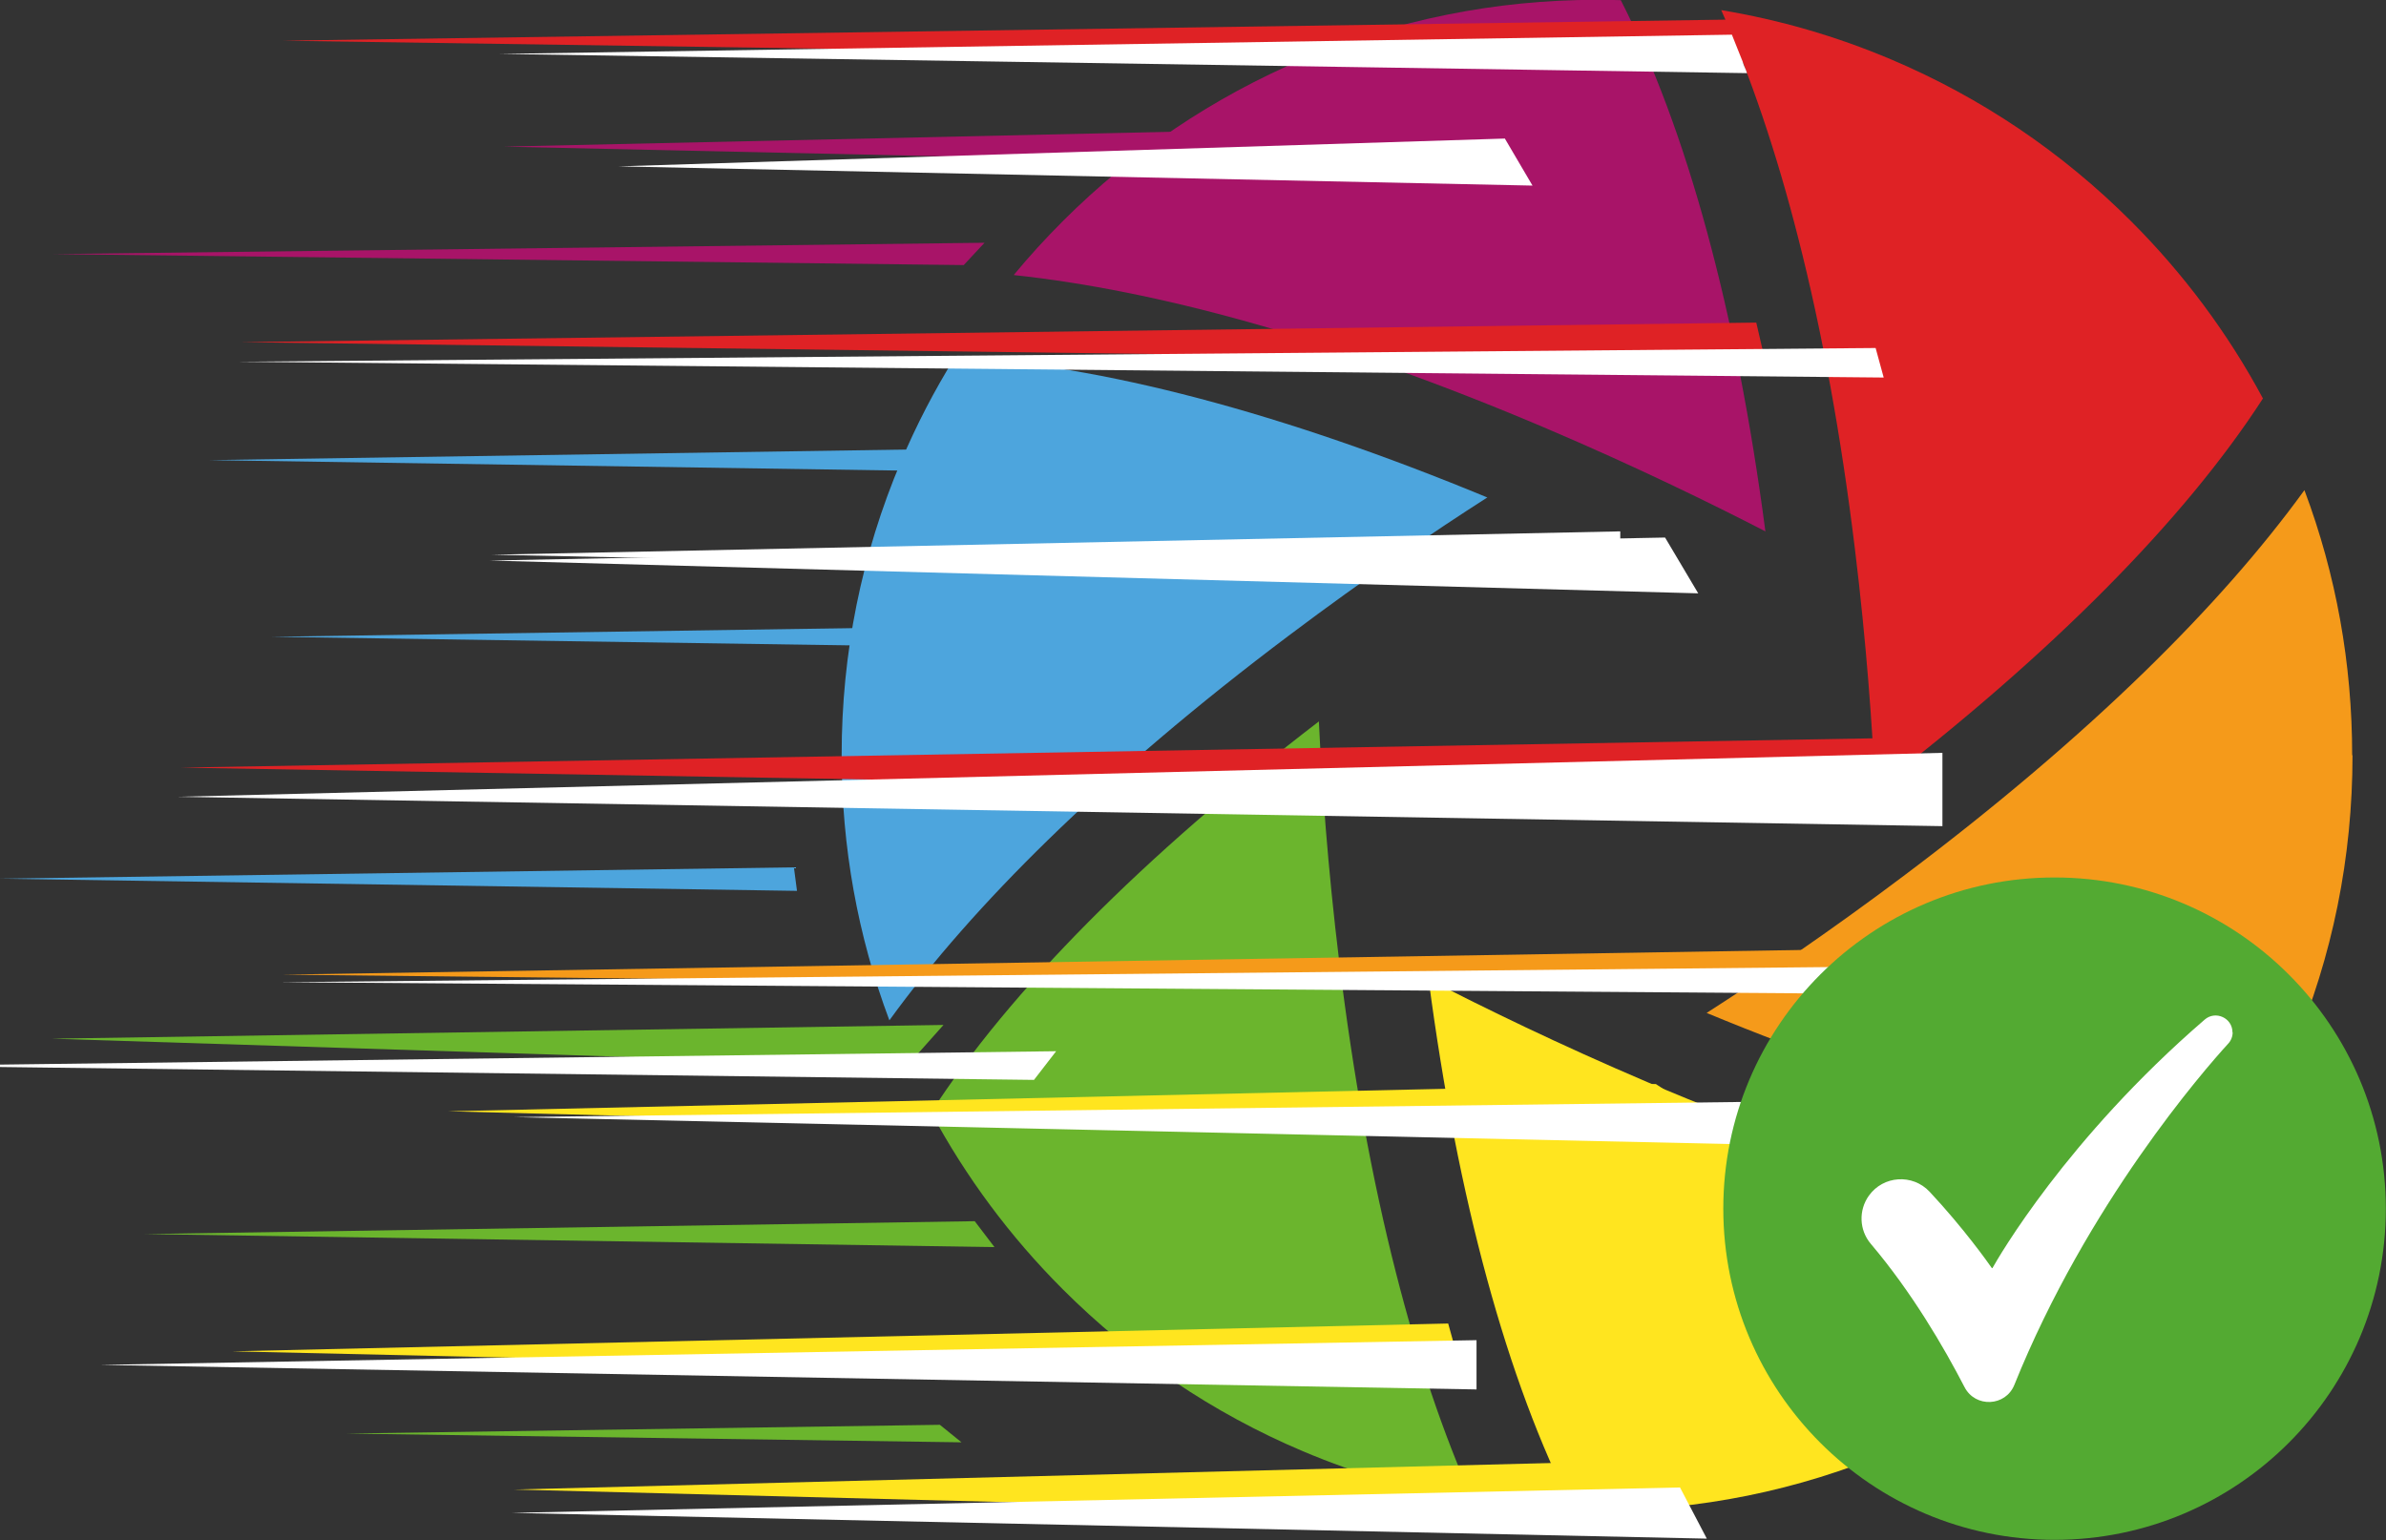 <?xml version="1.0" encoding="UTF-8"?>
<svg id="Layer_1" data-name="Layer 1" xmlns="http://www.w3.org/2000/svg" viewBox="0 0 138.94 89.7">
  <rect x="0" y="0" width="138.94" height="89.7" fill="#333333" stroke="none"/>
  <defs>
    <style>
      .cls-1 {
        fill: #f59a1a;
      }

      .cls-2 {
        fill: #ffe51f;
      }

      .cls-3 {
        fill: #fff;
      }

      .cls-4 {
        fill: #6bb52d;
      }

      .cls-5 {
        fill: #a81468;
      }

      .cls-6 {
        fill: #df2225;
      }

      .cls-7 {
        fill: #53aa32;
      }

      .cls-8 {
        fill: #4da5dd;
      }
    </style>
  </defs>
  <g>
    <path class="cls-5" d="m102.8,30.95c-3.18-1.64-7.6-3.8-12.74-5.99-6.08-2.59-11.91-4.67-17.32-6.19-4.92-1.38-9.51-2.3-13.71-2.75.9-1.09,1.85-2.13,2.86-3.14,4.04-4.04,8.75-7.21,13.98-9.43,5.42-2.29,11.18-3.46,17.12-3.46.46,0,.93,0,1.39.02,3.84,7.51,6.74,18.14,8.42,30.93Z"/>
    <path class="cls-6" d="m131.78,23.2c-4.58,7.09-12.34,14.91-22.58,22.77-.17-3.57-.51-8.48-1.19-14.03-.8-6.56-1.91-12.65-3.3-18.09-1.26-4.96-2.76-9.39-4.48-13.26,3.39.56,6.7,1.52,9.89,2.87,5.24,2.22,9.94,5.39,13.98,9.43,3.07,3.07,5.64,6.53,7.67,10.31Z"/>
    <path class="cls-1" d="m136.99,43.99c0,5.94-1.16,11.7-3.46,17.12-.89,2.11-1.94,4.13-3.14,6.06-8.43-.42-19.08-3.23-31.01-8.17,3.01-1.93,7.09-4.68,11.55-8.04,5.28-3.97,10-7.98,14.02-11.9,3.66-3.57,6.76-7.09,9.24-10.51,1.85,4.93,2.78,10.11,2.78,15.44Z"/>
    <path class="cls-2" d="m126.96,71.96c-.9,1.09-1.85,2.13-2.86,3.14-4.04,4.04-8.75,7.21-13.98,9.43-5.42,2.29-11.18,3.46-17.12,3.46-.46,0-.93,0-1.39-.02-3.84-7.51-6.74-18.14-8.42-30.93,3.18,1.64,7.6,3.8,12.74,5.99,6.08,2.59,11.91,4.67,17.32,6.19,4.92,1.38,9.51,2.3,13.71,2.75Z"/>
    <path class="cls-4" d="m85.76,87.4c-3.39-.56-6.7-1.52-9.89-2.87-5.24-2.22-9.94-5.39-13.98-9.43-3.07-3.07-5.64-6.53-7.67-10.31,4.58-7.09,12.34-14.91,22.58-22.77.17,3.57.51,8.48,1.19,14.03.8,6.56,1.91,12.65,3.3,18.09,1.26,4.96,2.76,9.39,4.48,13.26Z"/>
    <path class="cls-8" d="m86.6,28.98c-3.01,1.93-7.09,4.68-11.55,8.04-5.28,3.97-10,7.98-14.02,11.9-3.66,3.57-6.76,7.09-9.24,10.51-1.85-4.93-2.78-10.11-2.78-15.44,0-5.94,1.16-11.7,3.46-17.12.89-2.11,1.94-4.13,3.14-6.06,8.43.42,19.08,3.23,31.01,8.17Z"/>
  </g>
  <polygon class="cls-6" points="102.12 1.12 16.45 2.37 102.12 3.63 102.12 1.12"/>
  <polygon class="cls-5" points="83.73 7.33 29.32 8.54 82.34 9.71 83.73 7.33"/>
  <polygon class="cls-6" points="102.27 18.79 14.01 19.93 102.8 21.08 102.27 18.79"/>
  <polygon class="cls-3" points="94.35 30.95 28.65 32.31 94.35 33.68 94.35 30.95"/>
  <polygon class="cls-6" points="109.91 42.99 10.51 44.71 109.91 46.43 109.91 42.99"/>
  <polygon class="cls-2" points="96.42 63.14 26.09 64.73 101.77 66.66 96.42 63.14"/>
  <polygon class="cls-1" points="109.91 55.25 16.45 56.77 107.07 57.76 109.91 55.25"/>
  <polygon class="cls-2" points="92.45 85.16 29.94 86.76 92.45 88.36 92.45 85.16"/>
  <polygon class="cls-2" points="84.33 77.09 13.52 78.71 85.23 80.34 84.33 77.09"/>
  <path class="cls-3" d="m100.85,2.02L29.11,3.14l72.62,1.12c-.07-.25-.17-.37-.26-.69"/>
  <polygon class="cls-3" points="87.63 8.07 36.01 9.69 89.24 10.81 87.63 8.07"/>
  <polyline class="cls-3" points="109.22 20.27 13.84 21.07 109.69 21.99"/>
  <polygon class="cls-3" points="96.96 31.31 28.51 32.65 98.89 34.56 96.96 31.31"/>
  <polygon class="cls-3" points="113.11 43.85 10.33 46.41 113.11 48.12 113.11 43.85"/>
  <polygon class="cls-3" points="101.77 64.18 29.95 65.07 101.77 66.66 101.77 64.18"/>
  <polygon class="cls-3" points="108.41 56.31 16.28 57.21 105.14 57.86 108.41 56.31"/>
  <polygon class="cls-3" points="97.83 86.64 29.8 88.12 99.39 89.62 97.83 86.64"/>
  <polygon class="cls-3" points="85.98 78.06 5.84 79.5 85.98 80.93 85.98 78.06"/>
  <polygon class="cls-4" points="56.76 71.13 8.42 71.88 57.91 72.64 56.76 71.13"/>
  <polygon class="cls-8" points="46.23 50.52 0 51.18 46.41 51.89 46.23 50.52"/>
  <polygon class="cls-4" points="54.73 82.99 20.16 83.5 55.99 84.01 54.73 82.99"/>
  <polygon class="cls-5" points="57.33 14.14 3.1 14.8 56.12 15.44 57.33 14.14"/>
  <polygon class="cls-8" points="53.38 36.53 15.81 37.09 53.38 37.65 53.38 36.53"/>
  <polygon class="cls-8" points="57 26.12 12.18 26.8 57 27.48 57 26.12"/>
  <g>
    <rect class="cls-3" x="107.6" y="57.31" width="23.46" height="25.69"/>
    <path class="cls-7" d="m119.64,51.11c-10.66,0-19.29,8.64-19.29,19.29s8.64,19.29,19.29,19.29,19.29-8.64,19.29-19.29-8.64-19.29-19.29-19.29Zm10.37,9.02c0,.24-.09.48-.26.66-1.4,1.53-8.2,9.32-12.45,19.87-.51,1.27-2.27,1.35-2.9.14-1.21-2.34-3.07-5.53-5.46-8.35-.68-.8-.72-1.96-.11-2.81h0c.84-1.17,2.54-1.28,3.53-.23,2,2.14,3.42,4.15,3.62,4.44.01.02.04.02.05,0,.32-.57,4.3-7.51,12.35-14.46.63-.55,1.62-.1,1.62.74h0Z"/>
  </g>
  <polygon class="cls-4" points="54.94 59.7 3.01 60.5 52.82 62.08 54.94 59.7"/>
  <path class="cls-3" d="m61.5,61.23l-67.08.85,65.79.82"/>
</svg>